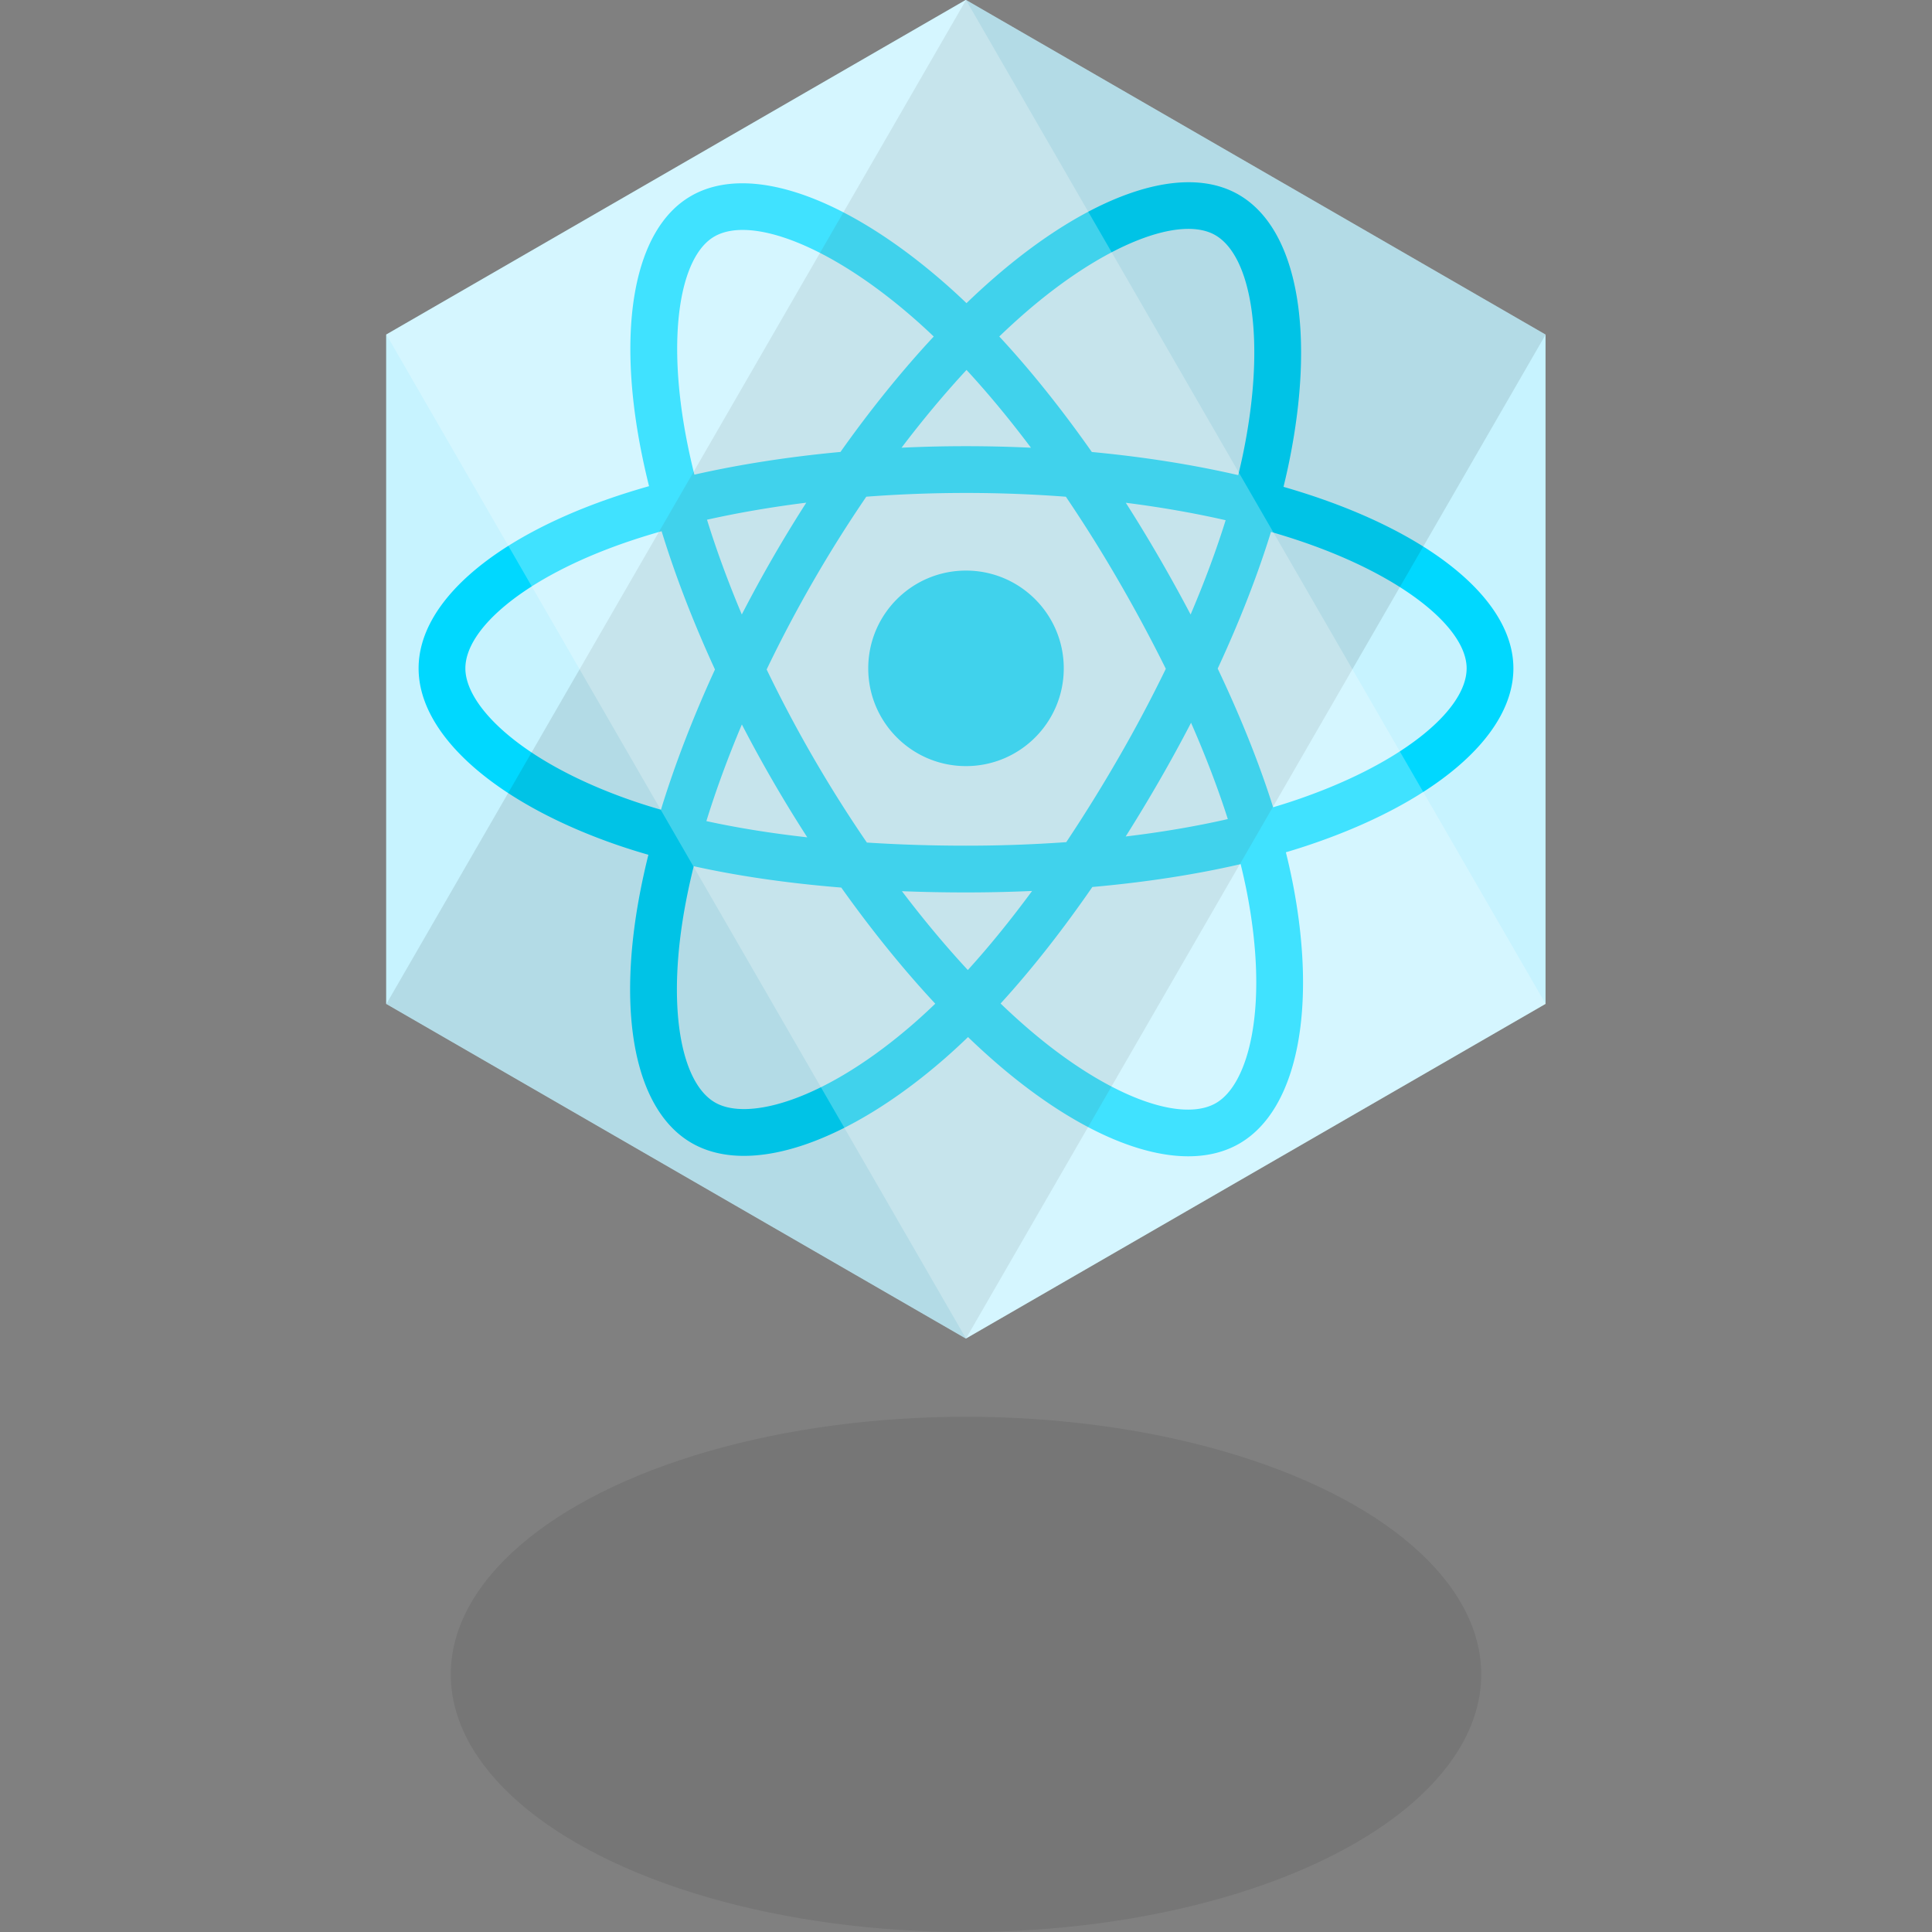 <?xml version="1.0" encoding="UTF-8" standalone="no"?>
<svg
   aria-hidden="true"
   role="img"
   class="iconify iconify--logos"
   width="300"
   height="300"
   preserveAspectRatio="xMidYMid"
   viewBox="0 0 300 300"
   version="1.1"
   id="svg1"
   sodipodi:docname="reactCrystal.svg"
   inkscape:version="1.3.2 (091e20e, 2023-11-25, custom)"
   xmlns:xlink="http://www.w3.org/1999/xlink"
   xmlns:inkscape="http://www.inkscape.org/namespaces/inkscape"
   xmlns:sodipodi="http://sodipodi.sourceforge.net/DTD/sodipodi-0.dtd"
   xmlns="http://www.w3.org/2000/svg"
   xmlns:svg="http://www.w3.org/2000/svg">
   <rect x="0" y="0" width="300" height="300" fill="#808080" stroke="none"/>
   <sodipodi:namedview
      id="namedview1"
      pagecolor="#ffffff"
      bordercolor="#cccccc"
      borderopacity="1"
      inkscape:showpageshadow="0"
      inkscape:pageopacity="1"
      inkscape:pagecheckerboard="0"
      inkscape:deskcolor="#d1d1d1"
      inkscape:zoom="1.8457031"
      inkscape:cx="110.25608"
      inkscape:cy="147.64021"
      inkscape:window-width="2304"
      inkscape:window-height="1202"
      inkscape:window-x="-11"
      inkscape:window-y="-11"
      inkscape:window-maximized="1"
      inkscape:current-layer="svg1" />

   <defs>
      <g
         id="reactCrystal:crystal"
         transform="translate(0,-20)">
         <path
            sodipodi:type="star"
            style="fill:#c7f3ff;stroke-width:0;stroke-linecap:round;stroke-linejoin:round"
            id="path2"
            inkscape:flatsided="true"
            sodipodi:sides="6"
            sodipodi:cx="-161.2541"
            sodipodi:cy="-58.77486"
            sodipodi:r1="108.6434"
            sodipodi:r2="94.087944"
            sodipodi:arg1="0.52359878"
            sodipodi:arg2="1.0471976"
            inkscape:rounded="0"
            inkscape:randomized="0"
            d="m -67.166,-4.453 -94.088,54.322 -94.088,-54.322 0,-108.643 94.088,-54.322 94.088,54.322 z"
            transform="matrix(1.063,0,0,1.063,321.387,197.938)" />
         <path
            fill="#00d8ff"
            d="m 210.86,105.912 a 126.533,126.533 0 0 0 -6.08,-1.916 c 0.343,-1.402 0.659,-2.787 0.939,-4.147 4.603,-22.343 1.594,-40.343 -8.684,-46.269 -9.854,-5.681 -25.969,0.243 -42.245,14.407 a 126.342,126.342 0 0 0 -4.704,4.315 115.005,115.005 0 0 0 -3.129,-2.89 c -17.058,-15.145 -34.155,-21.528 -44.421,-15.585 -9.845,5.699 -12.76,22.62 -8.617,43.795 a 126.153,126.153 0 0 0 1.396,6.257 c -2.42,0.688 -4.755,1.42 -6.99,2.199 -19.999,6.973 -32.77,17.899 -32.77,29.234 0,11.706 13.711,23.447 34.54,30.567 a 107.372,107.372 0 0 0 5.107,1.597 123.565,123.565 0 0 0 -1.483,6.742 c -3.95,20.807 -0.865,37.328 8.953,42.991 10.141,5.848 27.162,-0.162 43.734,-14.65 a 107.406,107.406 0 0 0 3.942,-3.632 124.006,124.006 0 0 0 5.106,4.659 c 16.054,13.814 31.909,19.392 41.718,13.714 10.131,-5.865 13.424,-23.613 9.149,-45.206 a 107,107 0 0 0 -1.133,-5.048 c 1.195,-0.354 2.368,-0.719 3.512,-1.098 21.654,-7.174 35.744,-18.773 35.744,-30.635 0,-11.375 -13.184,-22.376 -33.585,-29.399 z m -4.696,52.375 c -1.033,0.342 -2.093,0.671 -3.173,0.992 -2.391,-7.568 -5.616,-15.615 -9.565,-23.93 3.767,-8.116 6.869,-16.061 9.193,-23.579 1.932,0.559 3.807,1.149 5.615,1.771 17.48,6.018 28.141,14.914 28.141,21.769 0,7.302 -11.515,16.781 -30.212,22.977 z m -7.758,15.372 c 1.89,9.548 2.16,18.181 0.908,24.93 -1.124,6.064 -3.387,10.107 -6.185,11.727 -5.952,3.446 -18.682,-1.033 -32.411,-12.847 a 115.64,115.64 0 0 1 -4.75,-4.331 c 5.323,-5.821 10.642,-12.588 15.833,-20.103 9.132,-0.81 17.759,-2.135 25.582,-3.944 a 98.997,98.997 0 0 1 1.023,4.569 z m -78.454,36.061 c -5.816,2.053 -10.448,2.112 -13.248,0.498 -5.958,-3.436 -8.435,-16.702 -5.056,-34.496 a 115.785,115.785 0 0 1 1.379,-6.271 c 7.737,1.712 16.301,2.943 25.454,3.685 5.227,7.354 10.7,14.114 16.215,20.033 a 99.364,99.364 0 0 1 -3.598,3.314 c -7.329,6.406 -14.673,10.951 -21.145,13.237 z M 92.706,158.243 c -9.211,-3.148 -16.817,-7.24 -22.031,-11.704 -4.685,-4.012 -7.05,-7.995 -7.05,-11.227 0,-6.878 10.254,-15.651 27.356,-21.614 2.076,-0.723 4.248,-1.406 6.502,-2.046 2.364,7.688 5.464,15.727 9.206,23.856 -3.79,8.249 -6.935,16.416 -9.322,24.195 a 99.401,99.401 0 0 1 -4.662,-1.46 z m 9.133,-62.171 c -3.55,-18.141 -1.192,-31.826 4.741,-35.261 6.319,-3.658 20.292,1.558 35.02,14.635 a 106.485,106.485 0 0 1 2.834,2.616 c -5.488,5.893 -10.911,12.602 -16.091,19.913 -8.884,0.823 -17.387,2.146 -25.206,3.917 a 118.308,118.308 0 0 1 -1.299,-5.819 z m 81.478,20.12 a 256.623,256.623 0 0 0 -5.744,-9.447 c 6.027,0.762 11.801,1.774 17.224,3.01 -1.628,5.218 -3.657,10.673 -6.045,16.266 a 281.231,281.231 0 0 0 -5.434,-9.83 z M 150.091,83.828 c 3.722,4.032 7.449,8.534 11.116,13.418 a 237.616,237.616 0 0 0 -22.325,-0.004 c 3.67,-4.84 7.429,-9.335 11.209,-13.414 z m -33.44,32.418 a 238.448,238.448 0 0 0 -5.332,9.768 c -2.349,-5.573 -4.36,-11.053 -6.002,-16.345 5.389,-1.206 11.136,-2.191 17.125,-2.94 a 237.236,237.236 0 0 0 -5.791,9.516 z m 5.963,48.22 c -6.187,-0.691 -12.02,-1.625 -17.408,-2.799 1.668,-5.386 3.722,-10.983 6.123,-16.675 a 236.987,236.987 0 0 0 5.355,9.774 c 1.914,3.306 3.896,6.543 5.931,9.7 z m 27.7,22.895 c -3.825,-4.126 -7.64,-8.691 -11.365,-13.601 3.617,0.142 7.304,0.214 11.051,0.214 3.85,0 7.656,-0.086 11.402,-0.253 -3.678,4.998 -7.392,9.57 -11.088,13.64 z m 38.514,-42.66 c 2.525,5.755 4.653,11.322 6.343,16.616 -5.476,1.25 -11.389,2.256 -17.62,3.004 a 282.165,282.165 0 0 0 5.799,-9.611 256.33,256.33 0 0 0 5.479,-10.009 z m -12.468,5.977 a 264.56,264.56 0 0 1 -9.062,14.62 A 243.047,243.047 0 0 1 150,165.907 c -5.878,0 -11.596,-0.183 -17.102,-0.54 a 228.882,228.882 0 0 1 -9.233,-14.643 h 7.4e-4 a 226.822,226.822 0 0 1 -8.06,-15.22 228.938,228.938 0 0 1 8.035,-15.227 l -7.5e-4,7.4e-4 a 226.754,226.754 0 0 1 9.159,-14.581 c 5.617,-0.425 11.378,-0.646 17.199,-0.646 H 150 c 5.848,0 11.616,0.224 17.232,0.652 a 243.015,243.015 0 0 1 9.101,14.532 264.51,264.51 0 0 1 8.143,15.155 243.1,243.1 0 0 1 -8.116,15.29 z m 16.646,-90.109 c 6.325,3.648 8.785,18.358 4.811,37.649 -0.254,1.231 -0.539,2.484 -0.849,3.756 -7.837,-1.809 -16.347,-3.154 -25.257,-3.99 -5.19,-7.391 -10.568,-14.111 -15.967,-19.928 a 118.638,118.638 0 0 1 4.344,-3.984 c 13.945,-12.135 26.979,-16.927 32.917,-13.503 z M 150,118.444 c 9.315,0 16.867,7.552 16.867,16.867 0,9.315 -7.552,16.867 -16.867,16.867 -9.315,0 -16.867,-7.552 -16.867,-16.867 0,-9.315 7.552,-16.867 16.867,-16.867 z"
            id="reactCrystal"
            style="stroke-width:0" />
         <path
            id="path15"
            style="opacity:1;fill:#000000;fill-opacity:0.1;stroke-width:3;stroke-linecap:round;stroke-linejoin:round"
            d="M 150,20 250,77.735 150,250.94 50,193.205 Z"
            sodipodi:nodetypes="ccccc" />
         <path
            id="path16"
            style="opacity:1;fill:#ffffff;fill-opacity:0.25;stroke-width:3;stroke-linecap:round;stroke-linejoin:round"
            d="M 50,77.735 150,20 250,193.205 150,250.94 Z"
            sodipodi:nodetypes="ccccc" />
      </g>
   </defs>
   <rect
      visibility="hidden"
      style="opacity:1;fill:#999999;fill-opacity:1;stroke:none;stroke-width:5;stroke-linecap:round"
      id="reactCrystal:background"
      width="300"
      height="300"
      x="0"
      y="0" />
   <g
      transform="scale(1 0.5) translate(0 300)"
      id="g2">
      <g
         transform="translate(150 220)"
         id="g1">
         <circle
            style="opacity:1;fill:#000000;fill-opacity:0.08;stroke:none"
            id="reactCrystal:shadow"
            cx="0"
            cy="0"
            r="80" />
         <animateTransform
            attributeName="transform"
            type="scale"
            additive="sum"
            values="1 1;0.8 0.8;1 1"
            dur="3s"
            repeatCount="indefinite" />
      </g>
   </g>
   <use
      x="0"
      y="0"
      xlink:href="#reactCrystal:crystal"
      id="use2"
      transform="matrix(0.9,0,0,0.9,15,-3.6e-6)"
      style="stroke-width:0">
      <animateTransform
         attributeName="transform"
         type="translate"
         values="1 1;0 6;0 14;0 21;0 26;0 21;0 14;0 6;1 1"
         dur="3s"
         repeatCount="indefinite" />
   </use>
</svg>